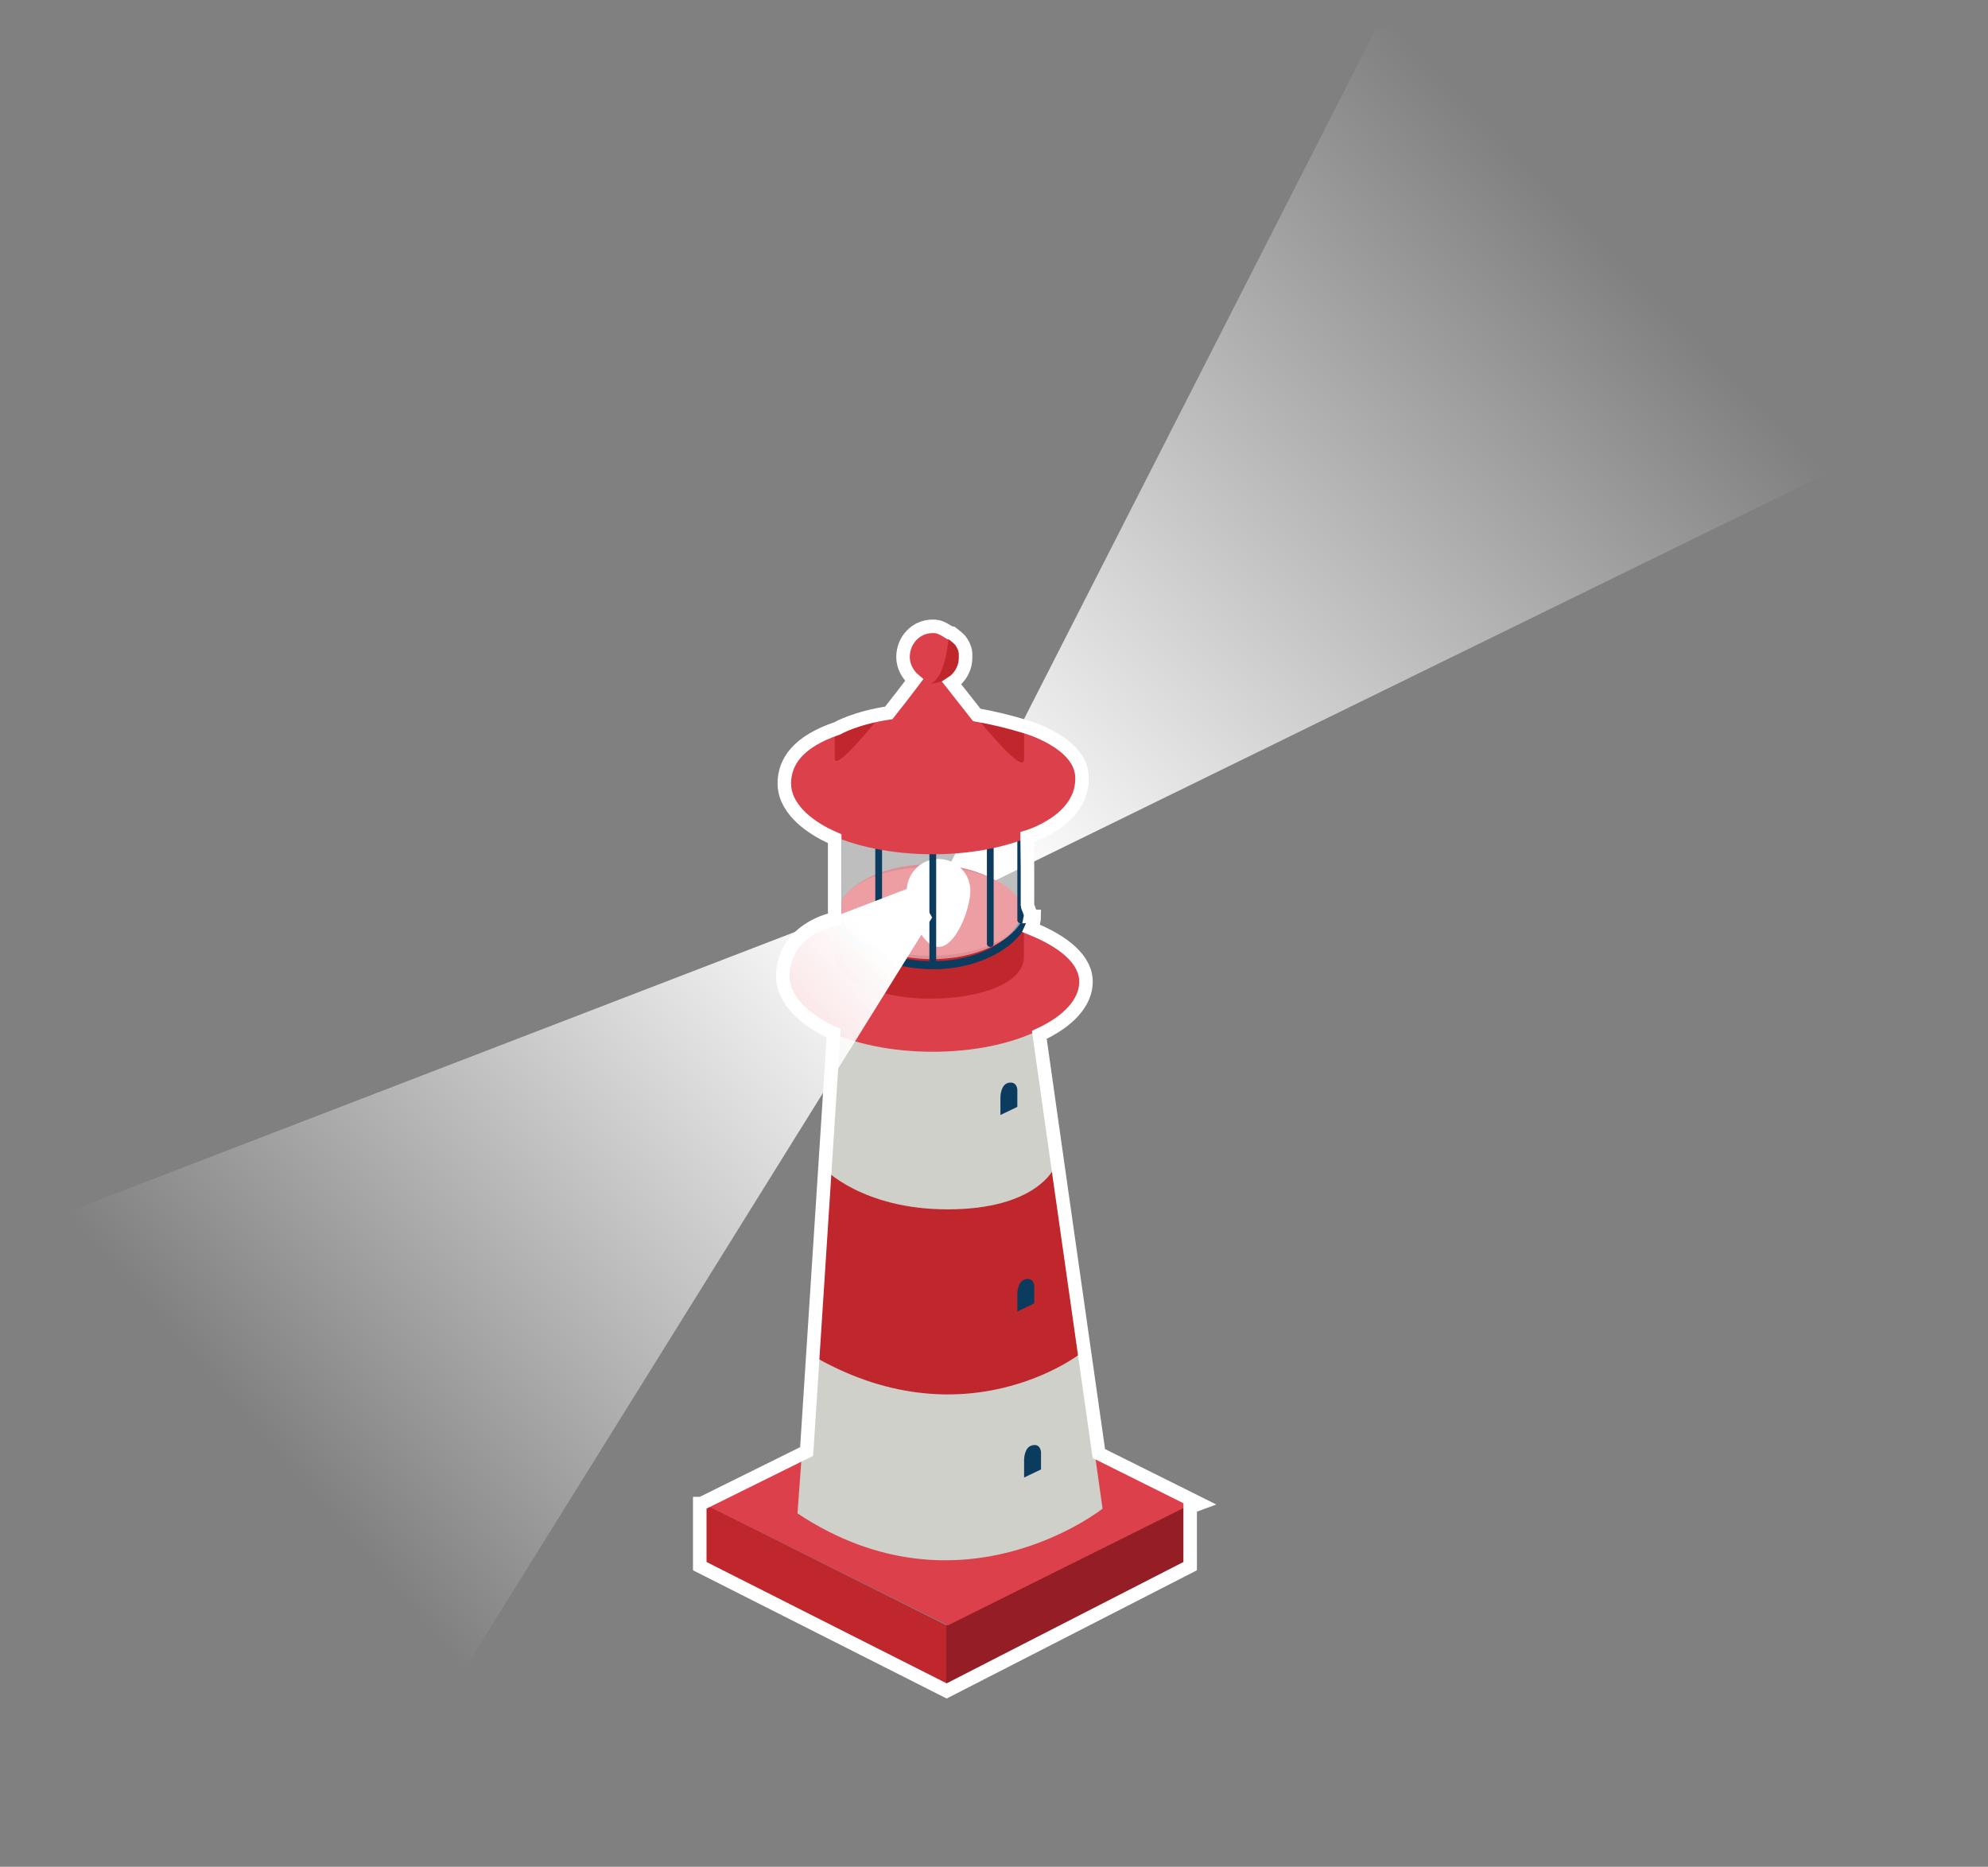 <!-- Generator: Adobe Illustrator 17.1.0, SVG Export Plug-In  -->
<svg version="1.1"
	 xmlns="http://www.w3.org/2000/svg" xmlns:xlink="http://www.w3.org/1999/xlink" xmlns:a="http://ns.adobe.com/AdobeSVGViewerExtensions/3.0/"
	 x="0px" y="0px" width="587.8px" height="552px" viewBox="0 0 587.8 552" enable-background="new 0 0 587.8 552"
	 xml:space="preserve">
<rect x="0" y="0" width="587.8" height="552" fill="#808080" stroke="none"/>
<defs>
</defs>
<g>
	<linearGradient id="SVGID_1_" gradientUnits="userSpaceOnUse" x1="481.462" y1="77.907" x2="295.519" y2="258.003">
		<stop  offset="0" style="stop-color:#FFFFFF;stop-opacity:0"/>
		<stop  offset="1" style="stop-color:#FFFFFF"/>
	</linearGradient>
	<path fill="url(#SVGID_1_)" d="M289.1,262.9l298.7-146.2C561.8-44.9,406.9,8.4,406.9,8.4L280.4,256.5L289.1,262.9z"/>
	<g>
		<polygon fill="#941D26" points="279.8,480.6 279.8,499.4 351.8,462.5 351.8,444 		"/>
		<polygon fill="#BF272D" points="279.8,480.6 279.8,499.4 206.8,462.5 206.8,444 		"/>
		<polygon fill="#DB404B" points="206.7,444 279.6,407.3 353.8,444 280.3,480.6 		"/>
		<path fill="#BF272D" d="M302.8,308.9c0,9.3-12.5,16.8-28,16.8l0,0c-15.5,0-28-7.5-28-16.8v-36.5c0-9.3,12.5-16.8,28-16.8l0,0
			c15.5,0,28,7.5,28,16.8V308.9z"/>
		<ellipse fill="#DB404B" cx="275.1" cy="269.5" rx="27.1" ry="13.1"/>
		<path fill="#D0D0CB" d="M235.8,447.5l11.7-160.1c0,0,8.3,9.6,27.3,9.6c19.8,0,28.8-9.2,28.8-9.2L326,446.1
			C326,446.1,284,479.5,235.8,447.5z"/>
		<path fill="#BF272D" d="M239.3,400.3l4.3-54.8c0,0,11.3,12.1,36.6,12.1c26.2,0,31.4-12.1,31.4-12.1l7.8,54.8
			C319.5,400.2,284.8,427.4,239.3,400.3z"/>
		<path fill="#0C3B60" d="M298.1,320.2c-2.3,0.6-2.3,4.2-2.3,4.2v0.1v5.2l5-2.4v-5.1C300.8,322.2,300.7,319.6,298.1,320.2z"/>
		<path fill="#0C3B60" d="M303.1,378.3c-2.3,0.6-2.3,4.2-2.3,4.2v0.1v5.2l5-2.4v-5.1C305.8,380.3,305.7,377.6,303.1,378.3z"/>
		<path fill="#0C3B60" d="M305.1,427.4c-2.3,0.6-2.3,4.2-2.3,4.2v0.1v5.2l5-2.4v-5.1C307.8,429.4,307.7,426.7,305.1,427.4z"/>
		<path fill="#DB404B" d="M302.8,272.7v10.1c0,7.8-12.5,12.5-28,12.5s-28-6-28-12.7v-9.6c-12,3.9-15.5,9.9-15.5,16.5
			c0,11.9,20,21.5,44.5,21.5c24.5,0,44-9.6,44-21.5C319.8,282.8,312.8,276.7,302.8,272.7z"/>
		<path fill="#0C3B60" d="M276,286.6c-16.3,0-29-8.6-29-15.6h2.3c0,7,12.2,13.2,26.7,13.2c15.4,0,26.2-8.2,26.2-15.2h2.3
			C304.5,278,291.5,286.6,276,286.6z"/>
		<path opacity="0.49" fill="#FFFFFF" d="M303.7,266.8c0,9.3-12.6,16.8-28.1,16.8l0,0c-15.5,0-28.1-7.5-28.1-16.8v-36.5
			c0-9.3,12.6-16.8,28.1-16.8l0,0c15.5,0,28.1,7.5,28.1,16.8V266.8z"/>
		<path fill="#0C3B60" d="M248.8,272c0,0.6-0.4,1-1,1l0,0c-0.6,0-1-0.4-1-1v-49c0-0.6,0.4-1,1-1l0,0c0.6,0,1,0.4,1,1V272z"/>
		<path fill="#0C3B60" d="M260.8,282c0,0.6-0.4,1-1,1l0,0c-0.6,0-1-0.4-1-1v-49c0-0.6,0.4-1,1-1l0,0c0.6,0,1,0.4,1,1V282z"/>
		<path fill="#0C3B60" d="M293.8,279c0,0.6-0.4,1-1,1l0,0c-0.6,0-1-0.4-1-1v-49c0-0.6,0.4-1,1-1l0,0c0.6,0,1,0.4,1,1V279z"/>
		<path fill="#0C3B60" d="M302.8,272c0,0.6-0.4,1-1,1l0,0c-0.6,0-1-0.4-1-1v-49c0-0.6,0.4-1,1-1l0,0c0.6,0,1,0.4,1,1V272z"/>
		<path fill="#FFFFFF" d="M286.9,263.4c0,5.2-4.2,16.6-9.4,16.6c-5.2,0-9.4-11.5-9.4-16.6c0-1.2,0.2-2.4,0.7-3.5
			c1.4-3.5,4.8-5.9,8.7-5.9C282.7,254,286.9,258.2,286.9,263.4z"/>
		<path fill="#BF272D" d="M246.2,214.8c0,0,20.3-12,56.6-0.5c0,0,15.3,19.1-1.3,22.4c-16.6,3.3-56.5-0.2-57.5-8.8
			C243,219.3,246.2,214.8,246.2,214.8z"/>
		<path fill="#0C3B60" d="M276.8,284c0,0.6-0.4,1-1,1l0,0c-0.6,0-1-0.4-1-1v-49c0-0.6,0.4-1,1-1l0,0c0.6,0,1,0.4,1,1V284z"/>
		<path fill="#DB404B" d="M302.8,214.3v10.1c0,7.8-28.5-30.8-28.5-30.8s-27.5,37.2-27.5,30.6v-9.6c-12,3.9-15.5,9.9-15.5,16.5
			c0,11.9,20,21.5,44.5,21.5c24.5,0,44-9.6,44-21.5C319.8,224.3,312.8,218.2,302.8,214.3z"/>
		<circle fill="#DB404B" cx="275.1" cy="193.6" r="9.1"/>
		<path fill="#BF272D" d="M280.7,186.4c0,0-0.7,14.1-5.6,15.7c0,0,8.8,0,9.1-9.3C284.3,189.4,280.7,186.4,280.7,186.4z"/>
	</g>
	<linearGradient id="SVGID_2_" gradientUnits="userSpaceOnUse" x1="83.827" y1="433.691" x2="260.414" y2="279.909">
		<stop  offset="0" style="stop-color:#FFFFFF;stop-opacity:0"/>
		<stop  offset="1" style="stop-color:#FFFFFF"/>
	</linearGradient>
	<path fill="url(#SVGID_2_)" d="M275.6,271.3L101,552c-154.4-43.7-85.8-191.8-85.8-191.8L270.3,262L275.6,271.3z"/>
</g>
<path fill="none" stroke="#FFFFFF" stroke-width="4" stroke-miterlimit="10" d="M324.9,429.8l-4.1-28.8l0,0l-7.8-54.8l0,0l-5.7-40.2
	c8.5-3.9,13.8-9.5,13.8-15.7c0-6.6-6.6-11.9-16.2-15.8c0.6-1.3,0.9-2.5,0.9-3.5h-1.1c0.2-1-0.9-2.7-0.9-3.4v-11l-0.1-9.1
	c0,0,17-4.9,16.2-18.1c-0.6-10-16.6-14.5-16.6-14.5c-5.2-1.6-10-2.7-14.5-3.5c-2.6-3.3-5.2-6.6-7.4-9.4c2.5-1.6,4.1-4.4,4.1-7.6
	c0-0.2,0-0.3,0-0.5c0-0.1,0-0.2,0-0.3c0-1.4-0.5-2.6-1.2-3.7c-0.6-1-1.9-1.9-2.9-2.7c0,0-0.6-0.1-0.6-0.1s0,0,0,0
	c-2-1.2-2.9-1.9-5-1.9c-5,0-8.8,4.1-8.8,9.1c0,2.7,1.4,5.2,3.3,6.8c-2.2,2.9-4.8,6.3-7.5,9.7c-10,1.5-15.3,4.6-15.3,4.6s0,0,0,0
	c-11.5,3.9-15.6,9.8-15.6,16.3c0,6.5,5.9,12.4,14.9,16.3v23.7c0,0-13.3,2.3-15.2,14.7c-2,12.4,14.9,19.1,14.9,19.1l-8,123.7
	l-31.1,15.4l-0.5,0v18.5l73,36.9l72-36.9v-17.5l2.7-1L324.9,429.8z"/>
</svg>